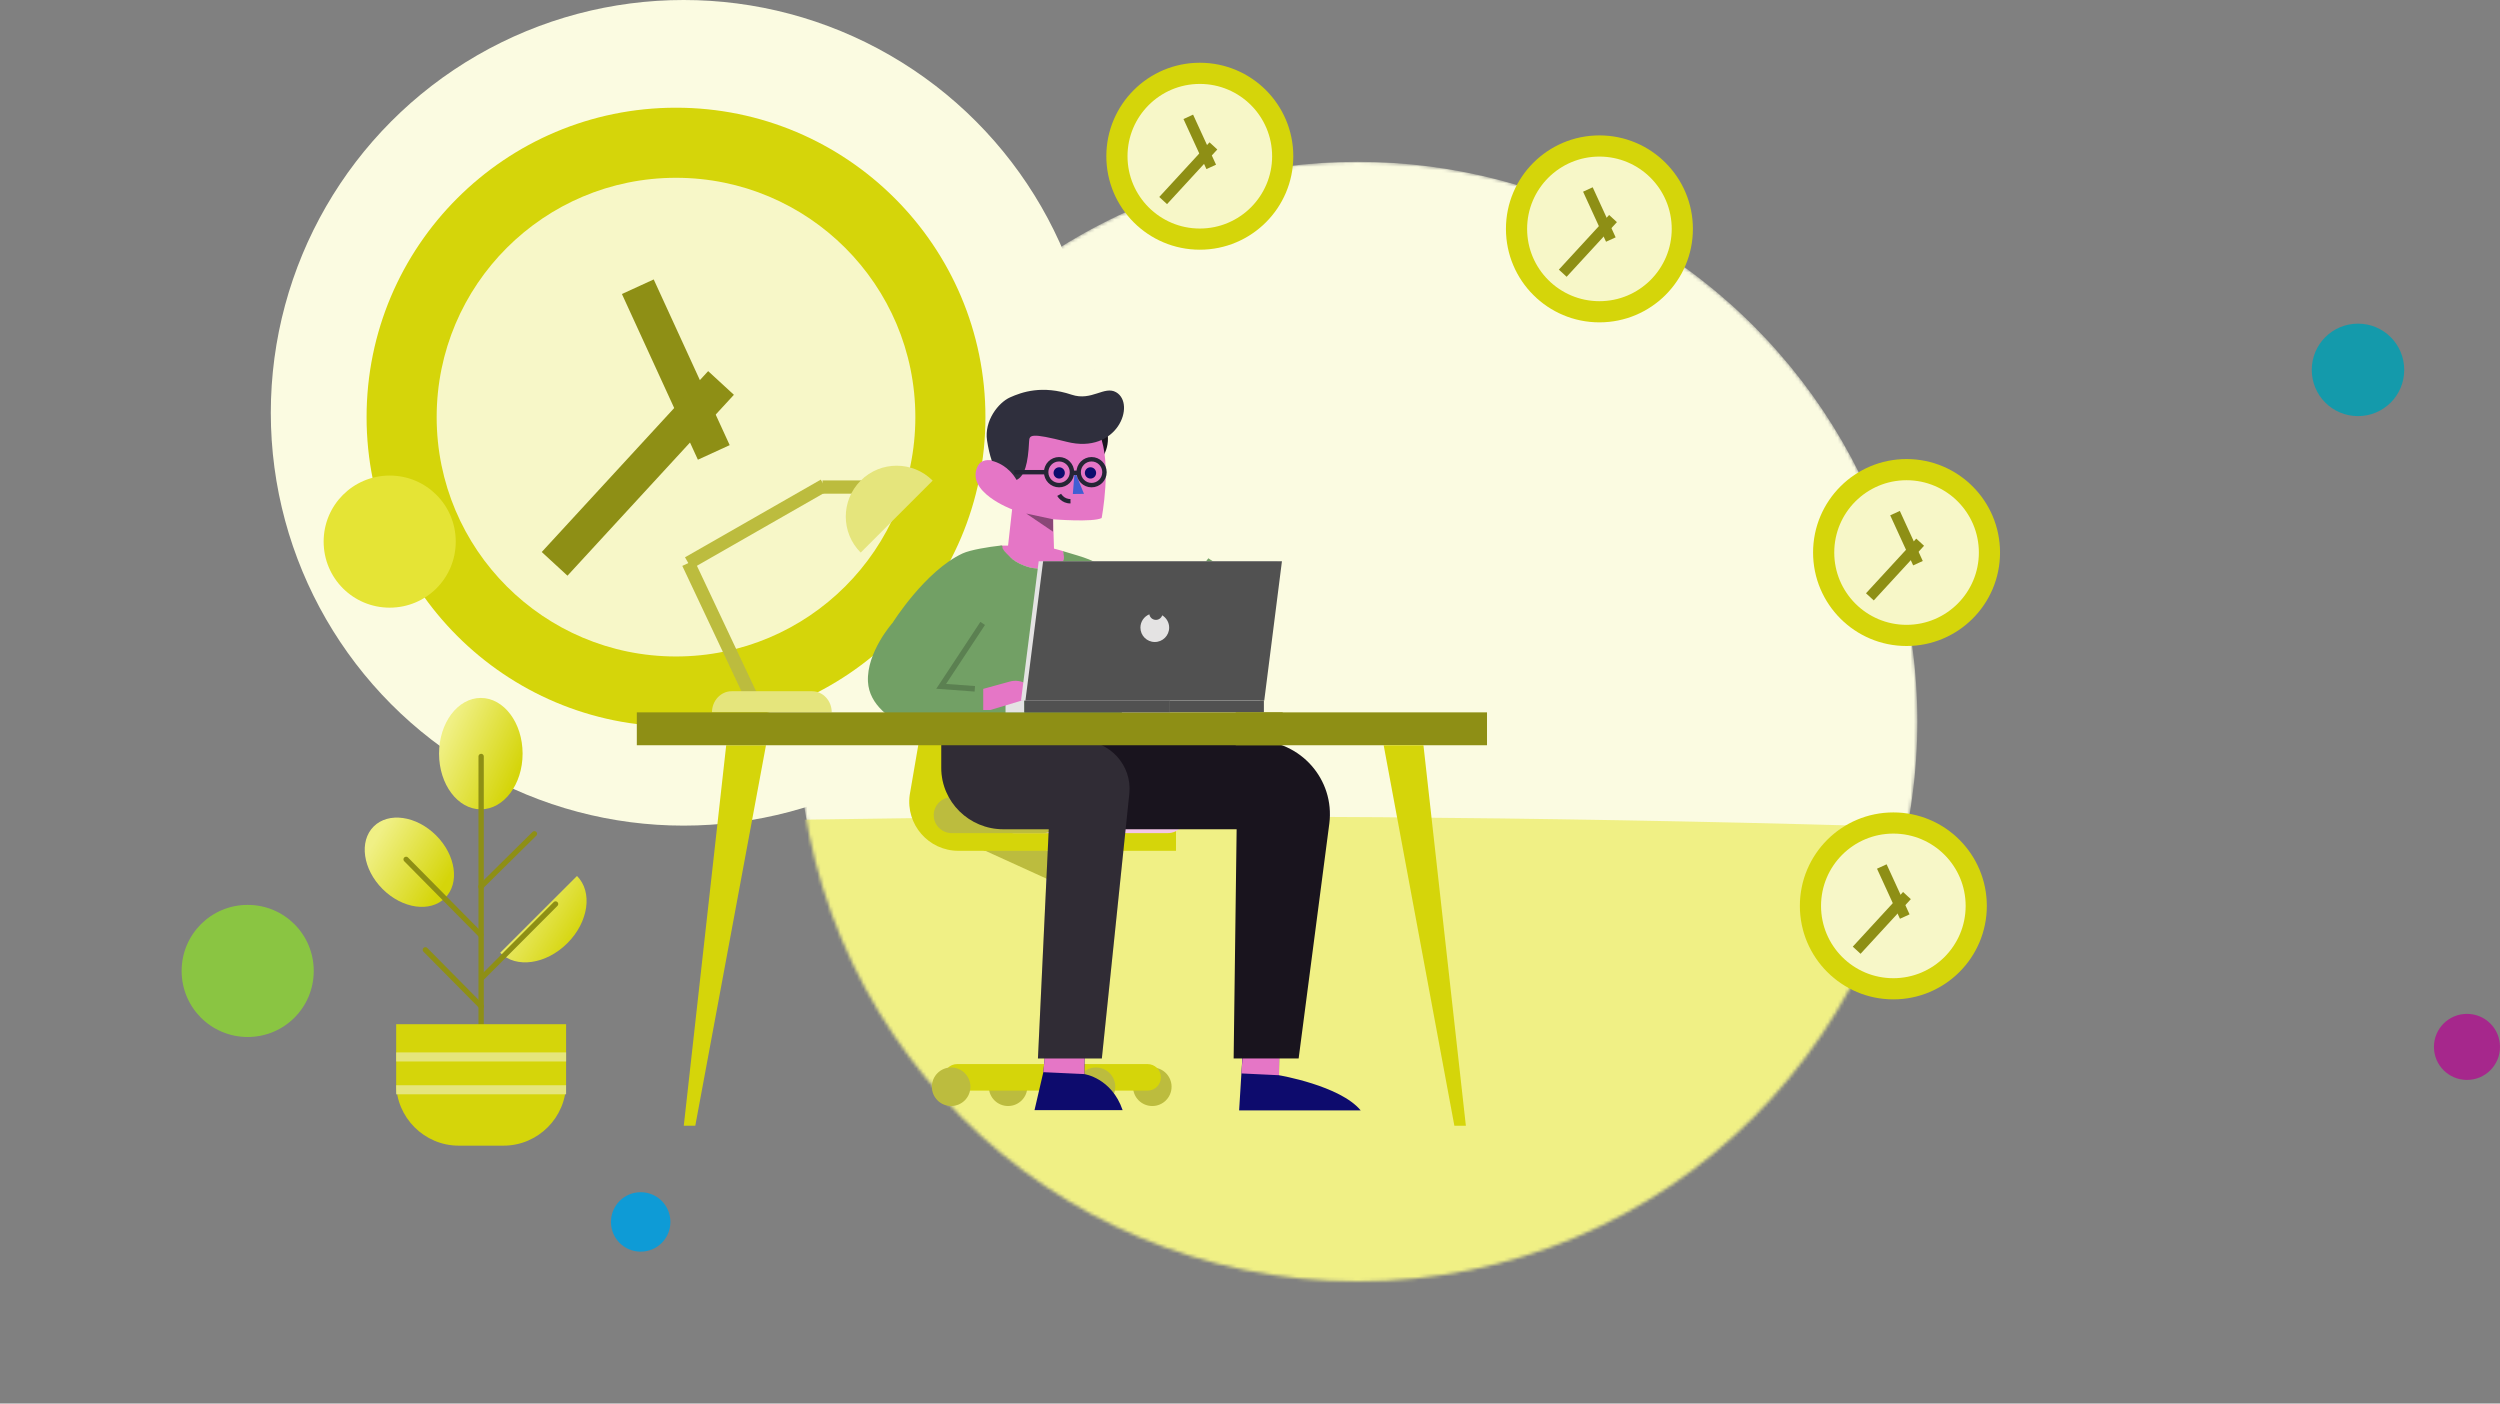 <svg width="757" height="425" viewBox="0 0 757 425" fill="none" xmlns="http://www.w3.org/2000/svg">
<rect x="0" y="0" width="757" height="425" fill="#808080" stroke="none"/>
<mask id="mask0" mask-type="alpha" maskUnits="userSpaceOnUse" x="241" y="49" width="340" height="339">
<circle cx="411.076" cy="218.5" r="169.5" fill="#F2F9FC"/>
</mask>
<g mask="url(#mask0)">
<circle cx="411.076" cy="218.5" r="169.5" fill="#FBFBE1"/>
<path d="M855.261 265.538C487.759 234.888 1.112 247.155 -96.287 269.993C-193.687 292.83 -170.604 378.617 -112.466 409.698C163.389 557.171 473.881 558.047 684.071 494.498C894.26 430.949 1222.76 296.189 855.261 265.538Z" fill="#F0F085"/>
</g>
<circle cx="207" cy="125" r="125" fill="#FBFBE1"/>
<path fill-rule="evenodd" clip-rule="evenodd" d="M298.39 126.306C298.39 178.052 256.439 220.001 204.693 220.001C152.948 220.001 111 178.052 111 126.306C111 74.559 152.948 32.611 204.693 32.611C256.439 32.611 298.39 74.559 298.39 126.306Z" fill="#D5D50A"/>
<path fill-rule="evenodd" clip-rule="evenodd" d="M277.167 126.309C277.167 166.334 244.719 198.781 204.693 198.781C164.668 198.781 132.222 166.334 132.222 126.309C132.222 86.282 164.668 53.836 204.693 53.836C244.719 53.836 277.167 86.282 277.167 126.309Z" fill="#F7F7C8"/>
<path d="M193.13 86.82L216.136 136.996" stroke="#8E8F15" stroke-width="10.592"/>
<path d="M218.327 115.959L167.933 170.736" stroke="#8E8F15" stroke-width="10.592"/>
<path fill-rule="evenodd" clip-rule="evenodd" d="M343.076 329.066C343.076 332.29 345.69 334.904 348.914 334.904C352.138 334.904 354.751 332.29 354.751 329.066C354.751 325.842 352.138 323.229 348.914 323.229C345.69 323.229 343.076 325.842 343.076 329.066Z" fill="#BCBC3E"/>
<path fill-rule="evenodd" clip-rule="evenodd" d="M299.41 329.066C299.41 332.29 302.024 334.904 305.248 334.904C308.471 334.904 311.085 332.29 311.085 329.066C311.085 325.842 308.471 323.229 305.248 323.229C302.024 323.229 299.41 325.842 299.41 329.066Z" fill="#BCBC3E"/>
<path fill-rule="evenodd" clip-rule="evenodd" d="M356.09 257.623H297.869V251.293H356.09V257.623Z" fill="#D5D50A"/>
<path fill-rule="evenodd" clip-rule="evenodd" d="M290.192 257.624H317.306L322.328 225.148V200.089C322.328 187.886 312.435 177.992 300.231 177.992C288.027 177.992 278.134 187.886 278.134 200.089V225.148L275.462 240.706C274.22 249.647 281.165 257.624 290.192 257.624Z" fill="#D5D50A"/>
<path fill-rule="evenodd" clip-rule="evenodd" d="M317.572 255.614H334.65C325.678 255.614 318.757 247.729 319.899 238.854L317.572 255.614Z" fill="#ECF6FF"/>
<path fill-rule="evenodd" clip-rule="evenodd" d="M308.909 199.732C308.909 204.192 305.293 207.808 300.834 207.808C300.613 207.808 300.392 207.798 300.178 207.781C300.006 207.767 299.839 207.747 299.672 207.721C295.765 207.161 292.762 203.797 292.762 199.732C292.762 195.671 295.765 192.306 299.672 191.747C299.839 191.72 300.006 191.7 300.178 191.687C300.392 191.67 300.613 191.66 300.834 191.66C305.293 191.66 308.909 195.276 308.909 199.732Z" fill="#B6D4FF"/>
<path fill-rule="evenodd" clip-rule="evenodd" d="M306.575 199.731C306.575 203.792 303.575 207.154 299.672 207.719C295.764 207.16 292.761 203.796 292.761 199.731C292.761 195.67 295.764 192.305 299.672 191.746C303.575 192.312 306.575 195.673 306.575 199.731Z" fill="white"/>
<path fill-rule="evenodd" clip-rule="evenodd" d="M289.809 330.238H347.498C349.707 330.238 351.516 328.43 351.516 326.221C351.516 324.011 349.707 322.203 347.498 322.203H289.809C287.599 322.203 285.791 324.011 285.791 326.221C285.791 328.43 287.599 330.238 289.809 330.238Z" fill="#D5D50A"/>
<path fill-rule="evenodd" clip-rule="evenodd" d="M320.481 328.328H316.824V257.625H320.481V328.328Z" fill="#D7DFDE"/>
<path fill-rule="evenodd" clip-rule="evenodd" d="M298.367 257.625L318.653 266.864L338.938 257.625H298.367Z" fill="#BCBC3E"/>
<path fill-rule="evenodd" clip-rule="evenodd" d="M321.117 330.238H328.602C330.813 330.238 332.62 328.43 332.62 326.221C332.62 324.011 330.813 322.203 328.602 322.203H321.117C318.907 322.203 317.099 324.011 317.099 326.221C317.099 328.43 318.907 330.238 321.117 330.238Z" fill="#D5D50A"/>
<path fill-rule="evenodd" clip-rule="evenodd" d="M326.027 329.066C326.027 332.29 328.641 334.904 331.865 334.904C335.089 334.904 337.702 332.29 337.702 329.066C337.702 325.842 335.089 323.229 331.865 323.229C328.641 323.229 326.027 325.842 326.027 329.066Z" fill="#BCBC3E"/>
<path fill-rule="evenodd" clip-rule="evenodd" d="M282.169 329.066C282.169 332.29 284.782 334.904 288.006 334.904C291.23 334.904 293.844 332.29 293.844 329.066C293.844 325.842 291.23 323.229 288.006 323.229C284.782 323.229 282.169 325.842 282.169 329.066Z" fill="#BCBC3E"/>
<path fill-rule="evenodd" clip-rule="evenodd" d="M306.925 252.267H353.609C356.611 252.267 359.044 249.834 359.044 246.833V246.833C359.044 243.831 356.611 241.398 353.609 241.398H306.925C303.924 241.398 301.491 243.831 301.491 246.833V246.833C301.491 249.834 303.924 252.267 306.925 252.267Z" fill="#F3C6E6"/>
<path fill-rule="evenodd" clip-rule="evenodd" d="M288.161 252.267H315.938C318.939 252.267 321.372 249.834 321.372 246.833V246.833C321.372 243.831 318.939 241.398 315.938 241.398H288.161C285.16 241.398 282.727 243.831 282.727 246.833V246.833C282.727 249.834 285.16 252.267 288.161 252.267Z" fill="#BCBC3E"/>
<path fill-rule="evenodd" clip-rule="evenodd" d="M335.489 132.798C335.489 137.598 332.403 141.488 328.596 141.488C324.789 141.488 321.703 137.598 321.703 132.798C321.703 127.998 324.789 124.107 328.596 124.107C332.403 124.107 335.489 127.998 335.489 132.798Z" fill="#19141E"/>
<path d="M319.177 167.226L318.888 157.244C318.888 157.244 330.991 158.21 333.58 156.862C333.58 156.862 336.744 140.523 332.97 131.475L332.893 131.123L307.354 128.129L305.923 142.817C305.062 140.274 297.962 137.39 296.106 141.032C292.084 148.923 306.465 154.237 306.465 154.237L305.005 167.346" fill="#E576C6"/>
<path opacity="0.399" fill-rule="evenodd" clip-rule="evenodd" d="M318.888 157.244L310.728 155.49L318.849 160.989L318.888 157.244Z" fill="black"/>
<path fill-rule="evenodd" clip-rule="evenodd" d="M325.412 142.631L328.232 149.541L324.853 149.584L325.412 142.631Z" fill="#405FD3"/>
<path fill-rule="evenodd" clip-rule="evenodd" d="M322.405 142.896C322.573 143.827 321.957 144.717 321.028 144.885C320.1 145.054 319.211 144.436 319.043 143.505C318.875 142.575 319.492 141.684 320.42 141.516C321.349 141.348 322.237 141.965 322.405 142.896Z" fill="#0D0B6D"/>
<path fill-rule="evenodd" clip-rule="evenodd" d="M331.881 142.896C332.049 143.827 331.432 144.717 330.504 144.885C329.575 145.054 328.687 144.436 328.519 143.505C328.351 142.575 328.967 141.684 329.896 141.516C330.824 141.348 331.713 141.965 331.881 142.896Z" fill="#0D0B6D"/>
<path d="M307.82 145.323C305.398 141.17 301.895 139.903 300.322 139.532C299.695 137.715 299.217 135.608 298.881 133.367C297.98 127.369 302.331 121.897 305.846 120.325C309.403 118.735 315.537 116.532 324.516 119.523C330.553 121.535 334.411 116.717 337.964 118.775C344.034 122.292 338.388 137.691 322.996 133.779C311.987 130.981 311.704 131.682 311.609 133.716C311.304 140.291 310.281 144.159 307.82 145.323Z" fill="#2F2F3D"/>
<path fill-rule="evenodd" clip-rule="evenodd" d="M320.717 149.84C320.717 149.84 321.802 151.816 324.147 151.769L320.717 149.84Z" fill="white"/>
<path d="M320.717 149.84C320.717 149.84 321.802 151.816 324.147 151.769" stroke="#252535" stroke-width="1.339"/>
<path fill-rule="evenodd" clip-rule="evenodd" d="M324.593 142.979C324.593 145.143 322.843 146.896 320.685 146.896C318.526 146.896 316.776 145.143 316.776 142.979C316.776 140.816 318.526 139.062 320.685 139.062C322.843 139.062 324.593 140.816 324.593 142.979Z" stroke="#252535" stroke-width="1.339"/>
<path fill-rule="evenodd" clip-rule="evenodd" d="M334.434 142.979C334.434 145.143 332.684 146.896 330.526 146.896C328.367 146.896 326.617 145.143 326.617 142.979C326.617 140.816 328.367 139.062 330.526 139.062C332.684 139.062 334.434 140.816 334.434 142.979Z" stroke="#252535" stroke-width="1.339"/>
<path d="M326.299 143.16H324.609" stroke="#252535" stroke-width="1.339"/>
<path d="M316.777 142.978H307.122" stroke="#252535" stroke-width="1.339"/>
<path fill-rule="evenodd" clip-rule="evenodd" d="M387.28 325.584L387.375 316.786L376.751 311.072L375.209 336.222H412.017C405.755 328.69 387.28 325.584 387.28 325.584ZM328.336 325.235L328.437 314.771L316.964 314.19L315.92 324.657L313.252 336.139H339.931C336.577 326.384 328.336 325.235 328.336 325.235Z" fill="#0D0B6D"/>
<path fill-rule="evenodd" clip-rule="evenodd" d="M328.436 314.768L317.186 311.158L315.919 324.654L328.335 325.232L328.436 314.768ZM387.375 316.782L376.751 313.374L375.894 325.034L387.279 325.58L387.375 316.782Z" fill="#E576C6"/>
<path fill-rule="evenodd" clip-rule="evenodd" d="M327.265 224.25H285.018V232.511C285.018 242.778 293.444 251.1 303.839 251.1H313.072L313.072 251.1L317.563 251.1L314.288 320.499H333.64L340.836 251.1H374.452L373.546 320.499H393.229L402.525 249.315C404.19 236.004 393.777 224.25 380.322 224.25H327.288C327.28 224.25 327.273 224.25 327.265 224.25Z" fill="#19141E"/>
<path opacity="0.102" fill-rule="evenodd" clip-rule="evenodd" d="M285.018 224.25H327.265C335.992 224.25 342.816 231.686 341.96 240.264L333.64 320.499H314.288L317.563 251.1H303.839C293.444 251.1 285.018 242.778 285.018 232.511V224.25Z" fill="white"/>
<path d="M302.886 165.208C302.886 165.208 308.56 165.197 312.655 165.184C316.749 165.17 321.898 166.891 321.898 166.891C321.898 166.891 324.578 172.907 315.27 172.362C305.963 171.817 302.886 165.208 302.886 165.208Z" fill="#E576C6"/>
<path d="M297.047 224.696L288.776 224.692C288.776 224.692 263.575 220.479 262.82 206.437C262.339 197.493 270.29 188.571 270.29 188.571C270.29 188.571 280.118 172.874 291.477 167.577C293.809 166.49 299.461 165.583 302.887 165.209C303.937 165.094 303.309 165.503 303.67 166.195C304.047 166.918 305.193 167.99 305.986 168.791C307.637 170.458 310.891 171.72 312.639 171.978C313.971 172.175 316.545 172.481 317.783 172.315C319.021 172.148 320.367 171.59 320.727 171.258C321.087 170.926 321.622 170.511 321.9 169.871C322.177 169.231 322.163 169.415 322.163 168.824C322.163 168.234 322.133 168.322 322.075 168.041C322.017 167.76 322.017 167.591 321.983 167.446C321.832 166.804 321.9 166.891 321.9 166.891C328.606 168.915 332.003 169.664 334.446 172.609L353.115 185.704L365.889 169.045L382.372 180.105C382.372 180.105 367.778 207.278 357.202 210.282C348.682 212.702 340.051 205.176 337.016 202.158L340.622 220.45C341.2 223.609 338.433 224.804 335.967 224.692L297.047 224.696Z" fill="#72A065"/>
<path opacity="0.201" fill-rule="evenodd" clip-rule="evenodd" d="M336.96 202.169L334.729 193.355L340.754 205.4L336.96 202.169Z" fill="black"/>
<path opacity="0.201" d="M295.177 208.57L284.987 207.824L297.555 188.775" stroke="black" stroke-width="1.674"/>
<path d="M227.906 211.813L208.418 170.494" stroke="#BCBC3E" stroke-width="4.018"/>
<path d="M249.536 146.971L208.418 170.494" stroke="#BCBC3E" stroke-width="4.018"/>
<path d="M249.059 147.48H265.831" stroke="#BCBC3E" stroke-width="4.018"/>
<path fill-rule="evenodd" clip-rule="evenodd" d="M215.584 215.703H251.853C251.853 212.168 249.179 209.303 245.88 209.303H221.557C218.258 209.303 215.584 212.168 215.584 215.703Z" fill="#E5E57C"/>
<path fill-rule="evenodd" clip-rule="evenodd" d="M282.409 145.53C276.39 139.511 266.632 139.509 260.615 145.527C254.598 151.544 254.599 161.301 260.618 167.321" fill="#E5E57C"/>
<path fill-rule="evenodd" clip-rule="evenodd" d="M207.05 340.868H210.534L231.94 225.66H219.894L207.05 340.868Z" fill="#D5D50A"/>
<path fill-rule="evenodd" clip-rule="evenodd" d="M354.26 215.702H382.706V212.146H354.26V215.702Z" fill="#515151"/>
<path fill-rule="evenodd" clip-rule="evenodd" d="M192.827 225.659H388.395V215.703H192.827V225.659Z" fill="#8E8F15"/>
<path fill-rule="evenodd" clip-rule="evenodd" d="M374.172 225.659H450.266V215.703H374.172V225.659Z" fill="#8E8F15"/>
<path fill-rule="evenodd" clip-rule="evenodd" d="M440.381 340.868H443.865L431.021 225.66H418.975L440.381 340.868Z" fill="#D5D50A"/>
<path d="M304.479 212.149L310.168 211.793V215.704H304.479V212.149Z" fill="#E4E3E3"/>
<path d="M297.722 208.592L305.738 206.382C309.153 205.441 312.687 207.431 313.651 210.839L299.856 214.992L297.722 214.993L297.722 208.592Z" fill="#E576C6"/>
<path fill-rule="evenodd" clip-rule="evenodd" d="M310.168 215.704H354.26V211.438H310.168V215.704Z" fill="#515151"/>
<path d="M314.516 169.957H386.833L381.476 212.142H309.159L314.516 169.957Z" fill="#E4E3E3"/>
<path d="M315.854 169.957H388.171L382.814 212.142H310.497L315.854 169.957Z" fill="#515151"/>
<path fill-rule="evenodd" clip-rule="evenodd" d="M351.917 186.317C351.654 187.121 350.898 187.702 350.007 187.702C349.007 187.702 348.178 186.972 348.023 186.016C346.436 186.665 345.318 188.225 345.318 190.045C345.318 192.449 347.267 194.398 349.671 194.398C352.075 194.398 354.023 192.449 354.023 190.045C354.023 188.463 353.179 187.079 351.917 186.317Z" fill="#E4E3E3"/>
<path fill-rule="evenodd" clip-rule="evenodd" d="M158.241 228.198C158.241 237.513 152.578 245.063 145.593 245.063C138.607 245.063 132.944 237.513 132.944 228.198C132.944 218.884 138.607 211.334 145.593 211.334C152.578 211.334 158.241 218.884 158.241 228.198Z" fill="url(#paint0_linear)"/>
<path d="M145.688 316.778V229.057" stroke="#8E8F15" stroke-width="1.612" stroke-linecap="round" stroke-linejoin="round"/>
<path fill-rule="evenodd" clip-rule="evenodd" d="M132.066 252.973C138.039 258.946 139.25 267.419 134.77 271.899C130.29 276.378 121.817 275.168 115.844 269.195C109.871 263.222 108.661 254.749 113.14 250.269C117.62 245.789 126.093 247 132.066 252.973Z" fill="url(#paint1_linear)"/>
<path fill-rule="evenodd" clip-rule="evenodd" d="M174.714 265.244C179.53 270.061 178.229 279.171 171.807 285.593C165.385 292.015 156.274 293.316 151.458 288.5" fill="url(#paint2_linear)"/>
<path d="M168.226 273.729L146.062 295.955" stroke="#8E8F15" stroke-width="1.612" stroke-linecap="round" stroke-linejoin="round"/>
<path d="M161.822 252.473L145.625 268.479" stroke="#8E8F15" stroke-width="1.612" stroke-linecap="round" stroke-linejoin="round"/>
<path d="M128.807 287.607L145.727 304.718" stroke="#8E8F15" stroke-width="1.612" stroke-linecap="round" stroke-linejoin="round"/>
<path d="M122.975 260.219L145.593 283.107" stroke="#8E8F15" stroke-width="1.612" stroke-linecap="round" stroke-linejoin="round"/>
<path fill-rule="evenodd" clip-rule="evenodd" d="M152.47 346.904H138.905C128.486 346.904 119.962 338.379 119.962 327.96V310.135H171.414V327.96C171.414 338.379 162.889 346.904 152.47 346.904Z" fill="#D5D50A"/>
<path d="M171.414 320.043H119.962" stroke="#E5E57C" stroke-width="2.743"/>
<path d="M171.414 329.981H119.962" stroke="#E5E57C" stroke-width="2.743"/>
<path fill-rule="evenodd" clip-rule="evenodd" d="M601.61 274.305C601.61 289.938 588.937 302.61 573.305 302.61C557.672 302.61 545 289.938 545 274.305C545 258.672 557.672 246 573.305 246C588.937 246 601.61 258.672 601.61 274.305Z" fill="#D5D50A"/>
<path fill-rule="evenodd" clip-rule="evenodd" d="M595.199 274.306C595.199 286.398 585.396 296.2 573.305 296.2C561.213 296.2 551.411 286.398 551.411 274.306C551.411 262.214 561.213 252.412 573.305 252.412C585.396 252.412 595.199 262.214 595.199 274.306Z" fill="#F7F7C8"/>
<path d="M569.812 262.377L576.762 277.535" stroke="#8E8F15" stroke-width="3.2"/>
<path d="M577.423 271.18L562.199 287.728" stroke="#8E8F15" stroke-width="3.2"/>
<path fill-rule="evenodd" clip-rule="evenodd" d="M512.61 69.305C512.61 84.938 499.937 97.61 484.305 97.61C468.672 97.61 456 84.938 456 69.305C456 53.672 468.672 41 484.305 41C499.937 41 512.61 53.672 512.61 69.305Z" fill="#D5D50A"/>
<path fill-rule="evenodd" clip-rule="evenodd" d="M506.199 69.306C506.199 81.398 496.396 91.2 484.305 91.2C472.213 91.2 462.411 81.398 462.411 69.306C462.411 57.214 472.213 47.412 484.305 47.412C496.396 47.412 506.199 57.214 506.199 69.306Z" fill="#F7F7C8"/>
<path d="M480.812 57.377L487.762 72.535" stroke="#8E8F15" stroke-width="3.2"/>
<path d="M488.423 66.18L473.199 82.728" stroke="#8E8F15" stroke-width="3.2"/>
<path d="M757 317C757 322.538 752.538 327 747 327C741.462 327 737 322.538 737 317C737 311.462 741.462 307 747 307C752.538 307 757 311.462 757 317Z" fill="#A6278C"/>
<path d="M138 164C138 175.077 129.077 184 118 184C106.923 184 98 175.077 98 164C98 152.923 106.923 144 118 144C129.077 144 138 152.923 138 164Z" fill="#E5E435"/>
<path d="M728 112C728 119.754 721.754 126 714 126C706.246 126 700 119.754 700 112C700 104.246 706.246 98 714 98C721.754 98 728 104.246 728 112Z" fill="#149AAB"/>
<path d="M95 294C95 305.077 86.077 314 75 314C63.923 314 55 305.077 55 294C55 282.923 63.923 274 75 274C86.077 274 95 282.923 95 294Z" fill="#8AC542"/>
<path d="M203 370C203 374.985 198.985 379 194 379C189.015 379 185 374.985 185 370C185 365.015 189.015 361 194 361C198.985 361 203 365.015 203 370Z" fill="#0E9BD6"/>
<path fill-rule="evenodd" clip-rule="evenodd" d="M391.61 47.305C391.61 62.938 378.937 75.61 363.305 75.61C347.672 75.61 335 62.938 335 47.305C335 31.672 347.672 19 363.305 19C378.937 19 391.61 31.672 391.61 47.305Z" fill="#D5D50A"/>
<path fill-rule="evenodd" clip-rule="evenodd" d="M385.199 47.306C385.199 59.398 375.396 69.2 363.305 69.2C351.213 69.2 341.411 59.398 341.411 47.306C341.411 35.214 351.213 25.412 363.305 25.412C375.396 25.412 385.199 35.214 385.199 47.306Z" fill="#F7F7C8"/>
<path d="M359.812 35.377L366.762 50.535" stroke="#8E8F15" stroke-width="3.2"/>
<path d="M367.423 44.18L352.199 60.728" stroke="#8E8F15" stroke-width="3.2"/>
<path fill-rule="evenodd" clip-rule="evenodd" d="M605.61 167.305C605.61 182.938 592.937 195.61 577.305 195.61C561.672 195.61 549 182.938 549 167.305C549 151.672 561.672 139 577.305 139C592.937 139 605.61 151.672 605.61 167.305Z" fill="#D5D50A"/>
<path fill-rule="evenodd" clip-rule="evenodd" d="M599.199 167.306C599.199 179.398 589.396 189.2 577.305 189.2C565.213 189.2 555.411 179.398 555.411 167.306C555.411 155.214 565.213 145.412 577.305 145.412C589.396 145.412 599.199 155.214 599.199 167.306Z" fill="#F7F7C8"/>
<path d="M573.812 155.377L580.762 170.535" stroke="#8E8F15" stroke-width="3.2"/>
<path d="M581.423 164.18L566.199 180.728" stroke="#8E8F15" stroke-width="3.2"/>
<defs>
<linearGradient id="paint0_linear" x1="137.002" y1="217.261" x2="159.514" y2="227.601" gradientUnits="userSpaceOnUse">
<stop stop-color="#F0F085"/>
<stop offset="1" stop-color="#D5D50A"/>
</linearGradient>
<linearGradient id="paint1_linear" x1="114.772" y1="252.316" x2="135.964" y2="265.294" gradientUnits="userSpaceOnUse">
<stop stop-color="#F0F085"/>
<stop offset="1" stop-color="#D5D50A"/>
</linearGradient>
<linearGradient id="paint2_linear" x1="155.654" y1="269.841" x2="176.16" y2="282.4" gradientUnits="userSpaceOnUse">
<stop stop-color="#F0F085"/>
<stop offset="1" stop-color="#D5D50A"/>
</linearGradient>
</defs>
</svg>
